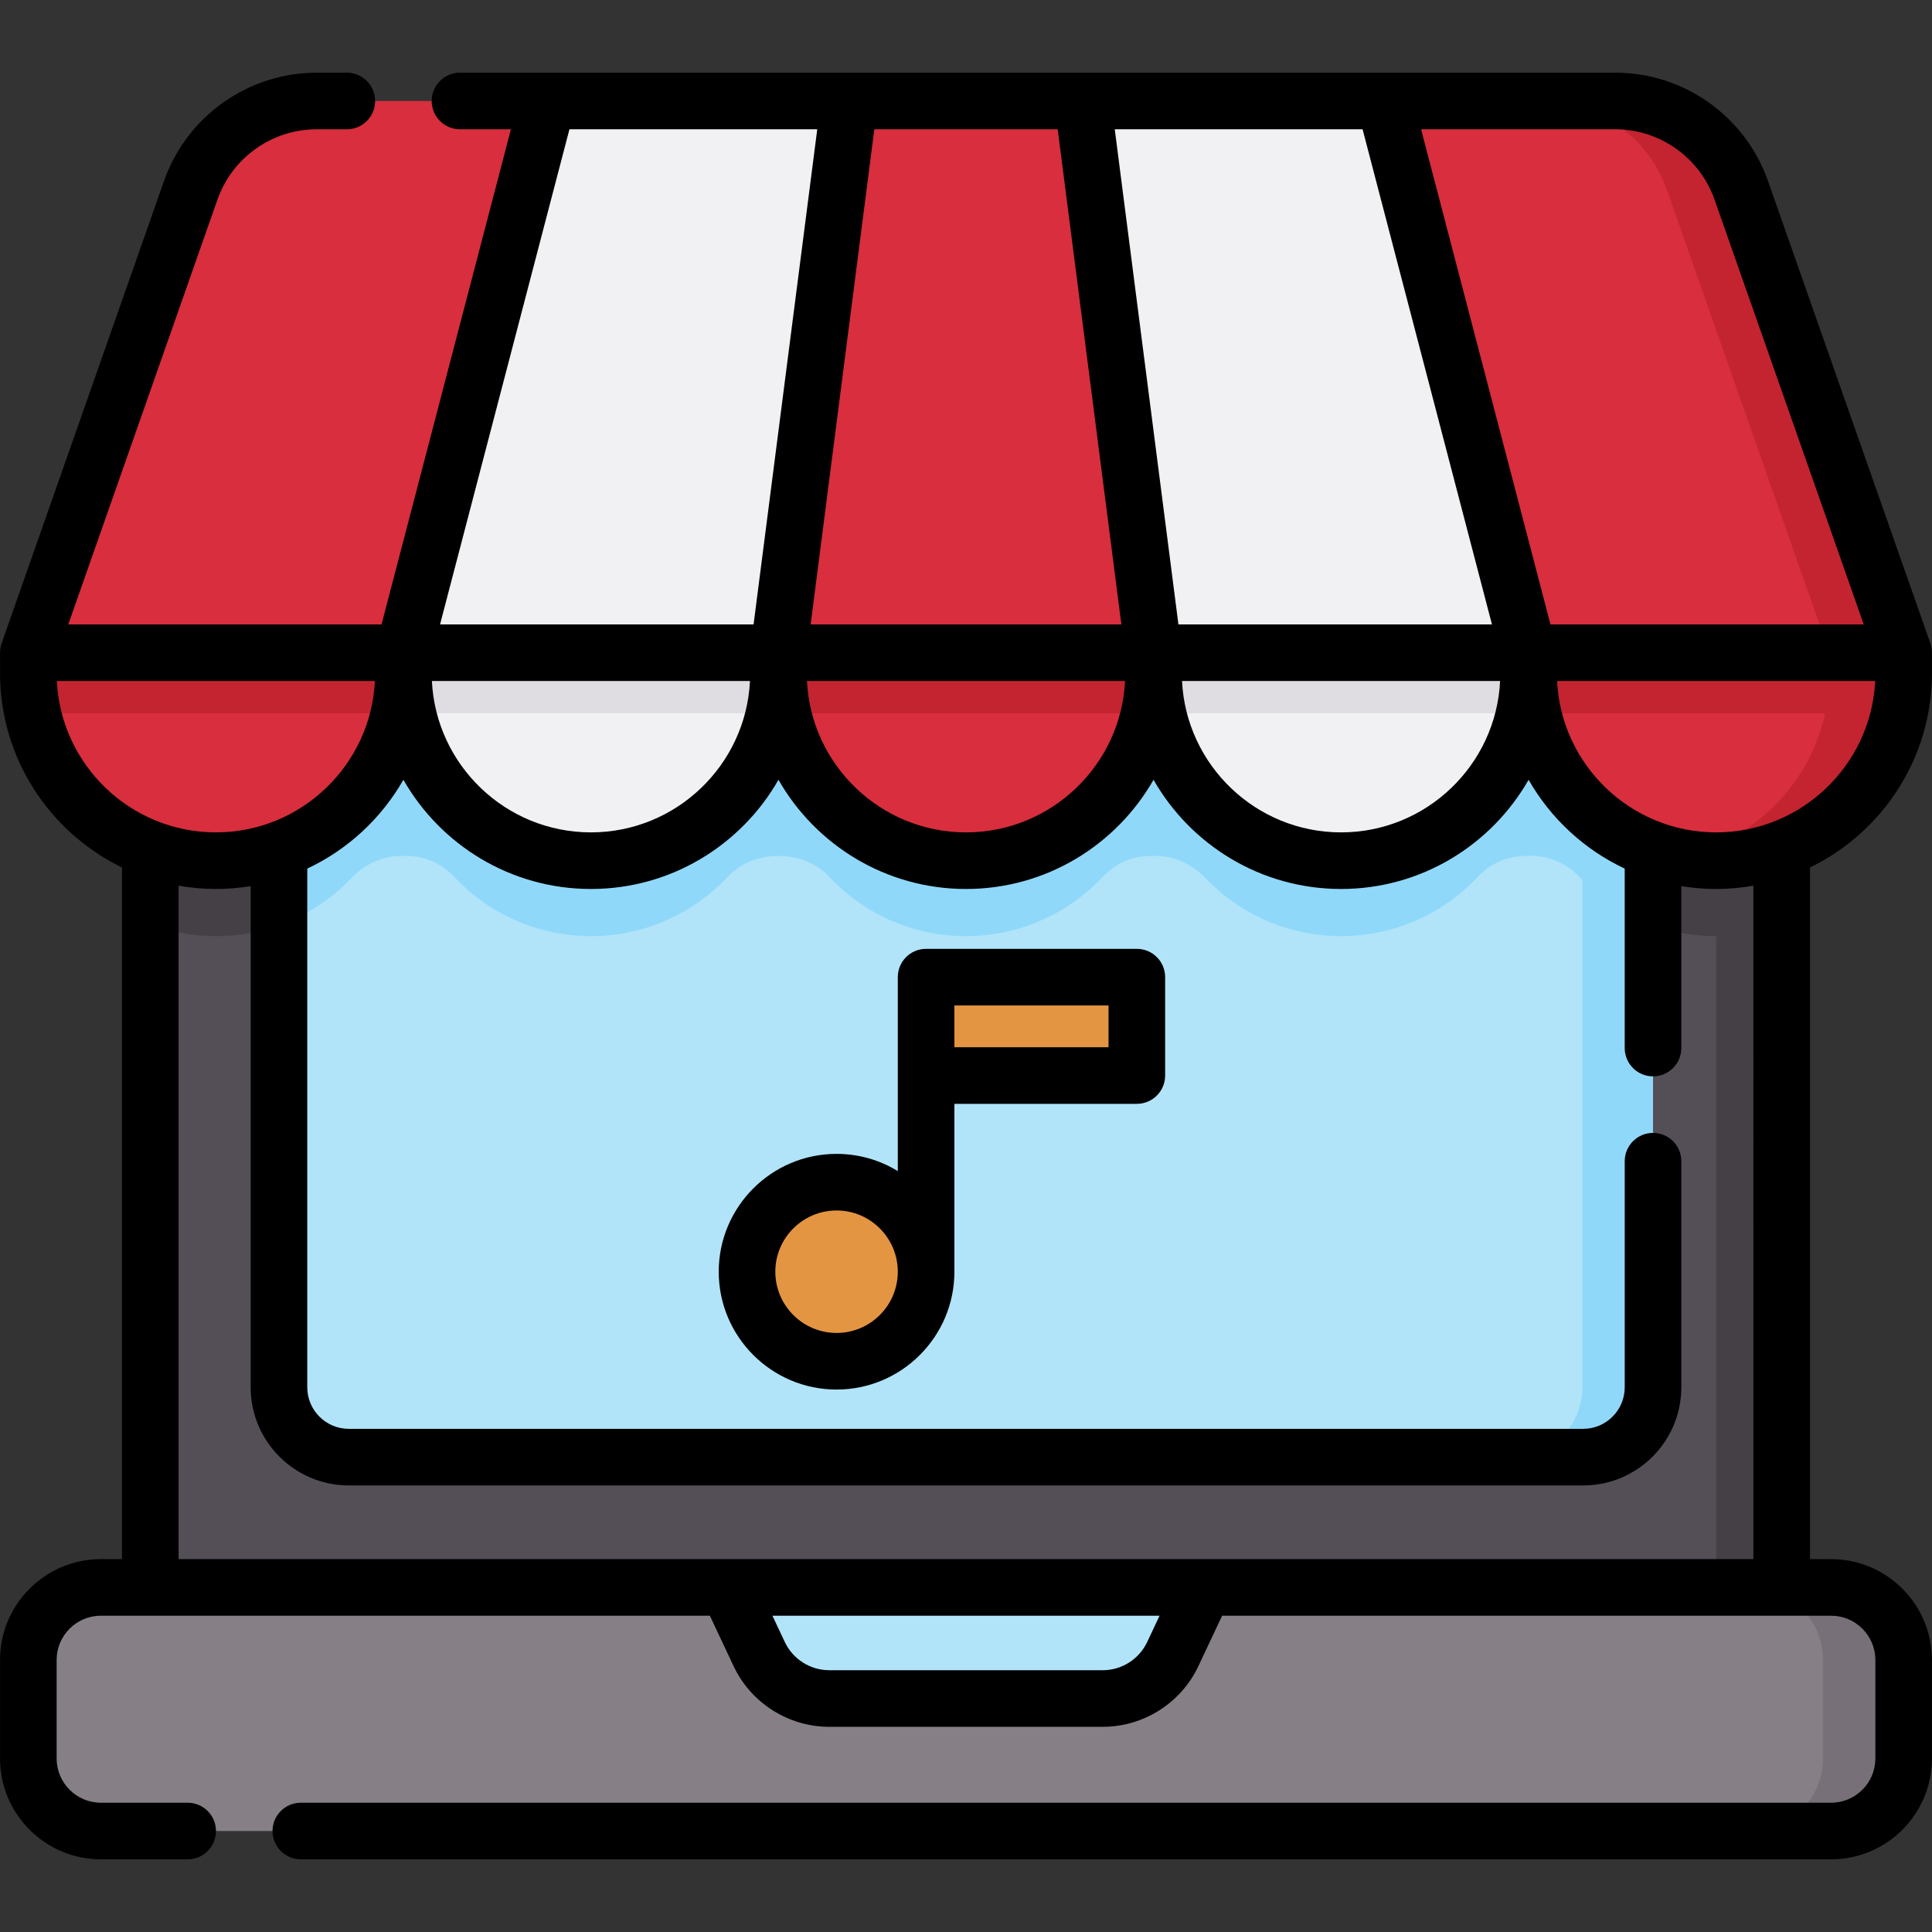<svg id="Capa_1" enable-background="new 0 0 512.013 512.013" height="512" viewBox="0 0 512.013 512.013" width="512" xmlns="http://www.w3.org/2000/svg"><rect x="0" y="0" width="512.013" height="512.013" fill="#333333" stroke="none"/><path d="m485.275 485.253h-458.542c-10.618 0-19.225-8.607-19.225-19.225v-26.112c0-10.618 8.607-19.225 19.225-19.225h458.542c10.618 0 19.225 8.607 19.225 19.225v26.112c0 10.617-8.607 19.225-19.225 19.225z" fill="#868086"/><path d="m485.275 420.691h-21.396c10.618 0 19.225 8.607 19.225 19.225v26.111c0 10.618-8.607 19.225-19.225 19.225h21.396c10.617 0 19.225-8.607 19.225-19.225v-26.111c0-10.617-8.607-19.225-19.225-19.225z" fill="#787078"/><path d="m472.178 420.691h-432.347v-261.362c0-21.18 17.17-38.349 38.349-38.349h355.648c21.18 0 38.349 17.17 38.349 38.349v261.362z" fill="#544f57"/><path d="m433.828 120.98h-17.373c21.18 0 38.349 17.169 38.349 38.349v261.363h17.373v-261.363c.001-21.18-17.169-38.349-38.349-38.349z" fill="#454045"/><path d="m472.178 192.979h-67.073-99.399-99.399-99.399-67.077v51.985c5.41 2.02 11.263 3.13 17.377 3.13 14.128 0 26.874-5.9 35.92-15.366 3.6-3.768 8.562-6.089 13.769-5.884.262.01.525.015.788.013 4.771-.036 9.36 1.974 12.617 5.461 9.067 9.706 21.974 15.777 36.304 15.777 14.302 0 27.186-6.047 36.25-15.718 3.456-3.687 8.348-5.534 13.402-5.519h.159c5.031-.033 9.896 1.847 13.336 5.518 9.065 9.673 21.949 15.72 36.252 15.72 14.331 0 27.237-6.071 36.304-15.777 3.257-3.486 7.847-5.496 12.618-5.461.263.002.525-.002.786-.012 5.208-.205 10.17 2.116 13.771 5.885 9.046 9.466 21.791 15.365 35.919 15.365 14.339 0 27.253-6.078 36.321-15.793 3.179-3.405 7.651-5.371 12.309-5.446.232-.004.463-.012.695-.026 5.199-.299 10.301 1.809 13.868 5.603 9.214 9.8 22.357 15.86 36.917 15.657 5.868-.082 11.473-1.206 16.663-3.183v-51.929z" fill="#454045"/><path d="m292.262 450.135h-72.515c-7.933 0-15.153-4.58-18.533-11.757l-8.33-17.686h126.242l-8.33 17.686c-3.381 7.177-10.601 11.757-18.534 11.757z" fill="#b1e4f9"/><path d="m438.078 367.66c0 10.221-8.286 18.506-18.506 18.506h-327.135c-10.221 0-18.506-8.286-18.506-18.506v-194.681h364.147z" fill="#b1e4f9"/><path d="m419.355 172.979v194.681c0 10.221-8.286 18.506-18.506 18.506h18.722c10.221 0 18.506-8.286 18.506-18.506v-194.681z" fill="#90d8f9"/><path d="m438.078 245.193v-52.214h-32.973-99.399-99.399-99.399-32.977v52.213c7.353-2.63 13.91-6.932 19.198-12.465 3.6-3.768 8.562-6.089 13.769-5.884.262.01.525.015.788.013 4.771-.036 9.36 1.974 12.617 5.461 9.067 9.706 21.974 15.777 36.304 15.777 14.302 0 27.186-6.047 36.25-15.718 3.456-3.687 8.348-5.534 13.402-5.519h.159c5.031-.033 9.896 1.847 13.336 5.518 9.065 9.673 21.949 15.72 36.252 15.72 14.331 0 27.237-6.071 36.304-15.777 3.257-3.486 7.847-5.496 12.618-5.461.263.002.525-.002.786-.012 5.208-.205 10.17 2.116 13.771 5.885 9.046 9.466 21.791 15.365 35.919 15.365 14.339 0 27.253-6.078 36.321-15.793 3.179-3.405 7.651-5.371 12.309-5.446.232-.004.463-.012.695-.026 5.199-.299 10.301 1.809 13.868 5.603 5.337 5.674 11.997 10.083 19.481 12.76z" fill="#90d8f9"/><path d="m504.5 172.979h-496.991l43.04-122.555c4.979-14.176 18.367-23.664 33.392-23.664h344.126c15.025 0 28.413 9.487 33.392 23.664z" fill="#d82e3d"/><path d="m461.459 50.424c-4.979-14.177-18.366-23.664-33.392-23.664h-19.654c15.025 0 28.413 9.487 33.392 23.664l43.041 122.555h19.654z" fill="#c32430"/><path d="m106.908 178.394c0 27.448-22.251 49.7-49.7 49.7-27.448 0-49.7-22.251-49.7-49.7v-5.415h99.399v5.415z" fill="#d82e3d"/><path d="m106.908 172.979h-99.399v5.415c0 3.652.405 7.208 1.153 10.635h97.094c.748-3.428 1.153-6.984 1.153-10.635v-5.415z" fill="#c32430"/><path d="m206.307 178.394c0 27.448-22.251 49.7-49.7 49.7-27.448 0-49.7-22.251-49.7-49.7v-5.415h99.399v5.415z" fill="#f1f1f4"/><path d="m206.307 172.979h-99.399v5.415c0 3.652.405 7.208 1.153 10.635h97.094c.748-3.428 1.153-6.984 1.153-10.635v-5.415z" fill="#dfdde2"/><path d="m256.006 228.093c-27.448 0-49.7-22.251-49.7-49.7v-5.415h99.399v5.415c.001 27.449-22.25 49.7-49.699 49.7z" fill="#d82e3d"/><path d="m305.706 172.979h-99.399v5.415c0 3.652.405 7.208 1.153 10.635h97.094c.748-3.428 1.153-6.984 1.153-10.635v-5.415z" fill="#c32430"/><path d="m355.406 228.093c-27.448 0-49.7-22.251-49.7-49.7v-5.415h99.399v5.415c0 27.449-22.251 49.7-49.699 49.7z" fill="#f1f1f4"/><path d="m405.105 172.979h-99.399v5.415c0 3.652.405 7.208 1.153 10.635h97.094c.748-3.428 1.153-6.984 1.153-10.635v-5.415z" fill="#dfdde2"/><path d="m454.805 228.093c-27.448 0-49.7-22.251-49.7-49.7v-5.415h99.399v5.415c0 27.449-22.251 49.7-49.699 49.7z" fill="#d82e3d"/><path d="m484.846 172.979v5.415c0 24.083-17.131 44.161-39.87 48.723 3.178.638 6.464.976 9.829.976 27.448 0 49.7-22.251 49.7-49.699v-5.415z" fill="#c32430"/><path d="m504.504 172.979h-99.399v5.415c0 3.652.405 7.208 1.153 10.635h97.094c.748-3.428 1.153-6.984 1.153-10.635v-5.415z" fill="#c32430"/><path d="m106.908 172.979 38.208-146.219h79.994l-18.803 146.219z" fill="#f1f1f4"/><path d="m405.105 172.979-38.209-146.219h-79.993l18.803 146.219z" fill="#f1f1f4"/><circle cx="221.702" cy="337.027" fill="#e49542" r="23.729"/><path d="m245.43 258.96h55.849v26.077h-55.849z" fill="#e49542"/><path d="m512.005 178.394c-.007-5.436.117-6.325-.421-7.876-.003-.008-.004-.016-.007-.025l-43.04-122.555c-6.025-17.153-22.288-28.679-40.468-28.679h-306.166c-4.143 0-7.5 3.357-7.5 7.5s3.357 7.5 7.5 7.5h13.503l-34.29 131.219h-83.023l39.533-112.568c3.918-11.155 14.494-18.65 26.316-18.65h7.974c4.143 0 7.5-3.357 7.5-7.5s-3.357-7.5-7.5-7.5h-7.974c-18.18 0-34.442 11.525-40.468 28.679l-43.04 122.555c-.702 1.997-.313 3.667-.424 7.9 0 22.629 13.21 42.229 32.322 51.499v183.298h-5.598c-14.736 0-26.725 11.989-26.725 26.726v26.111c0 14.736 11.988 26.725 26.725 26.725h23.002c4.143 0 7.5-3.357 7.5-7.5s-3.357-7.5-7.5-7.5h-23.001c-6.465 0-11.725-5.26-11.725-11.725v-26.111c0-6.466 5.26-11.726 11.725-11.726h161.392l6.303 13.383c4.597 9.757 14.534 16.061 25.318 16.061h72.516c10.785 0 20.724-6.305 25.318-16.062l6.303-13.382h161.392c6.465 0 11.725 5.26 11.725 11.726v26.111c0 6.465-5.26 11.725-11.725 11.725h-405.554c-4.143 0-7.5 3.357-7.5 7.5s3.357 7.5 7.5 7.5h405.553c14.736 0 26.725-11.988 26.725-26.725v-26.111c0-14.736-11.988-26.726-26.725-26.726h-5.597v-183.296c19.115-9.269 32.326-28.87 32.326-51.501zm-57.199 42.199c-22.57 0-41.06-17.81-42.149-40.114h84.298c-1.09 22.305-19.579 40.114-42.149 40.114zm-.422-167.683 39.533 112.569h-83.019l-34.288-131.219h51.459c11.822 0 22.397 7.495 26.315 18.65zm-239.55 112.569 16.874-131.219h48.599l16.875 131.219zm83.323 15c-1.09 22.305-19.579 40.114-42.149 40.114s-41.059-17.81-42.148-40.114zm62.949-146.219 34.288 131.219h-83.089l-16.875-131.219zm36.449 146.219c-1.09 22.305-19.578 40.114-42.148 40.114s-41.059-17.81-42.148-40.114zm-246.645-146.219h65.675l-16.875 131.219h-83.09zm47.847 146.219c-1.09 22.305-19.578 40.114-42.148 40.114s-41.06-17.81-42.149-40.114zm-183.696 0h84.297c-1.09 22.305-19.578 40.114-42.148 40.114s-41.059-17.809-42.149-40.114zm288.95 254.703c-2.132 4.527-6.743 7.452-11.748 7.452h-72.516c-5.004 0-9.615-2.926-11.748-7.452l-3.293-6.991h102.598zm160.668-21.991h-417.347v-178.469c6.207 1.085 12.497 1.192 19.1.117v132.82c0 14.34 11.666 26.007 26.006 26.007h327.135c14.34 0 26.006-11.667 26.006-26.007v-59.92c0-4.143-3.357-7.5-7.5-7.5s-7.5 3.357-7.5 7.5v59.92c0 6.069-4.938 11.007-11.006 11.007h-327.135c-6.068 0-11.006-4.938-11.006-11.007v-137.464c10.724-5.035 19.632-13.302 25.477-23.54 9.857 17.266 28.435 28.939 49.7 28.939s39.842-11.673 49.699-28.938c9.857 17.266 28.435 28.938 49.699 28.938 21.265 0 39.843-11.673 49.7-28.939 9.857 17.266 28.435 28.939 49.699 28.939s39.843-11.673 49.699-28.939c5.844 10.237 14.751 18.503 25.473 23.538v47.56c0 4.143 3.357 7.5 7.5 7.5s7.5-3.357 7.5-7.5v-42.914c3.006.49 6.086.755 9.228.755 3.368 0 6.663-.309 9.873-.87z"/><path d="m301.281 251.46h-55.849c-4.143 0-7.5 3.357-7.5 7.5v51.396c-4.733-2.89-10.29-4.558-16.229-4.558-17.22 0-31.229 14.009-31.229 31.229s14.009 31.229 31.229 31.229 31.229-14.01 31.229-31.229v-44.489h48.349c4.143 0 7.5-3.357 7.5-7.5v-26.078c0-4.143-3.358-7.5-7.5-7.5zm-79.578 101.795c-8.948 0-16.229-7.28-16.229-16.229 0-8.948 7.28-16.229 16.229-16.229s16.229 7.28 16.229 16.229-7.28 16.229-16.229 16.229zm72.078-75.718h-40.849v-11.077h40.849z"/></svg>